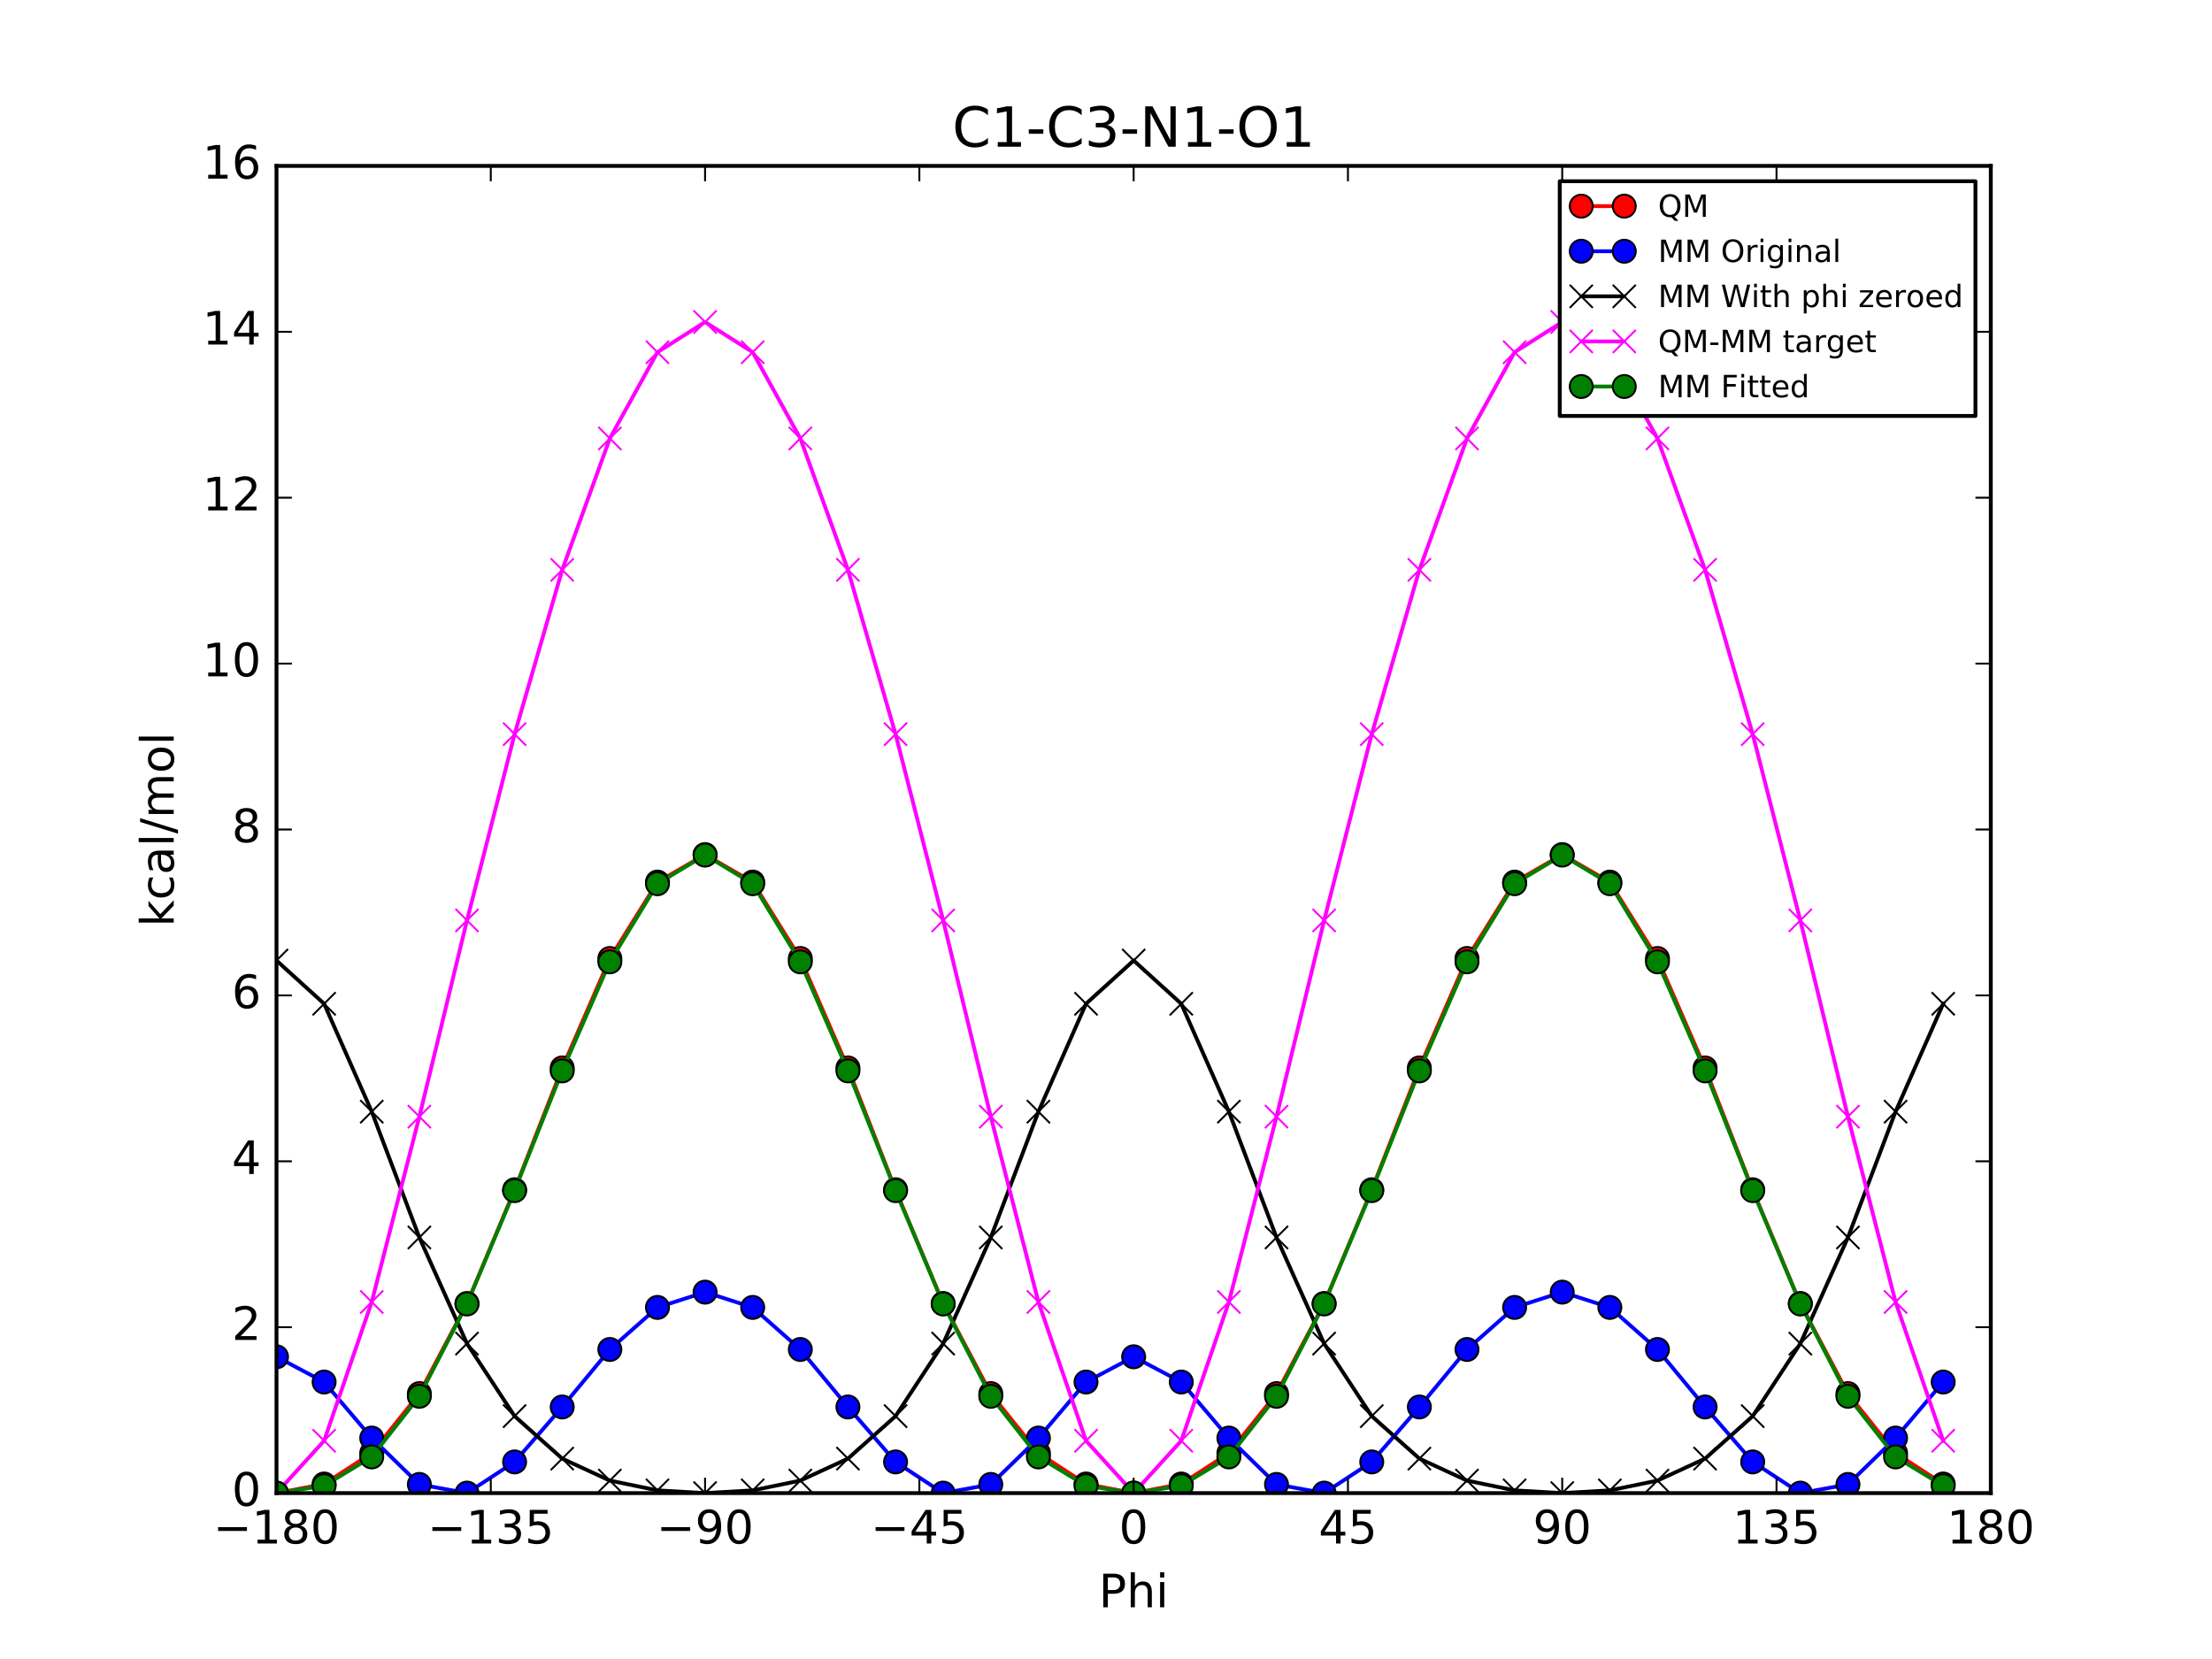 <?xml version="1.0" encoding="utf-8" standalone="no"?>
<!DOCTYPE svg PUBLIC "-//W3C//DTD SVG 1.1//EN"
  "http://www.w3.org/Graphics/SVG/1.1/DTD/svg11.dtd">
<!-- Created with matplotlib (http://matplotlib.org/) -->
<svg height="432pt" version="1.1" viewBox="0 0 576 432" width="576pt" xmlns="http://www.w3.org/2000/svg" xmlns:xlink="http://www.w3.org/1999/xlink">
 <defs>
  <style type="text/css">
*{stroke-linecap:butt;stroke-linejoin:round;stroke-miterlimit:100000;}
  </style>
 </defs>
 <g id="figure_1">
  <g id="patch_1">
   <path d="M 0 432 
L 576 432 
L 576 0 
L 0 0 
z
" style="fill:#ffffff;"/>
  </g>
  <g id="axes_1">
   <g id="patch_2">
    <path d="M 72 388.8 
L 518.4 388.8 
L 518.4 43.2 
L 72 43.2 
z
" style="fill:#ffffff;"/>
   </g>
   <g id="line2d_1">
    <path clip-path="url(#pbf9285f64c)" d="M 72 388.8 
L 84.4 386.431 
L 96.8 378.38 
L 109.2 362.892 
L 121.6 339.422 
L 134 309.809 
L 146.4 278.091 
L 158.8 249.588 
L 171.2 229.691 
L 183.6 222.532 
L 196 229.691 
L 208.4 249.588 
L 220.8 278.091 
L 233.2 309.809 
L 245.6 339.422 
L 258 362.892 
L 270.4 378.38 
L 282.8 386.431 
L 295.2 388.8 
L 307.6 386.431 
L 320 378.38 
L 332.4 362.892 
L 344.8 339.422 
L 357.2 309.809 
L 369.6 278.091 
L 382 249.588 
L 394.4 229.691 
L 406.8 222.532 
L 419.2 229.691 
L 431.6 249.588 
L 444 278.091 
L 456.4 309.809 
L 468.8 339.422 
L 481.2 362.892 
L 493.6 378.38 
L 506 386.431 
" style="fill:none;stroke:#ff0000;stroke-linecap:square;"/>
    <defs>
     <path d="M 0 3 
C 0.796 3 1.559 2.684 2.121 2.121 
C 2.684 1.559 3 0.796 3 0 
C 3 -0.796 2.684 -1.559 2.121 -2.121 
C 1.559 -2.684 0.796 -3 0 -3 
C -0.796 -3 -1.559 -2.684 -2.121 -2.121 
C -2.684 -1.559 -3 -0.796 -3 0 
C -3 0.796 -2.684 1.559 -2.121 2.121 
C -1.559 2.684 -0.796 3 0 3 
z
" id="m8fad099477" style="stroke:#000000;stroke-width:0.5;"/>
    </defs>
    <g clip-path="url(#pbf9285f64c)">
     <use style="fill:#ff0000;stroke:#000000;stroke-width:0.5;" x="72.0" xlink:href="#m8fad099477" y="388.8"/>
     <use style="fill:#ff0000;stroke:#000000;stroke-width:0.5;" x="84.4" xlink:href="#m8fad099477" y="386.431"/>
     <use style="fill:#ff0000;stroke:#000000;stroke-width:0.5;" x="96.8" xlink:href="#m8fad099477" y="378.38"/>
     <use style="fill:#ff0000;stroke:#000000;stroke-width:0.5;" x="109.2" xlink:href="#m8fad099477" y="362.892"/>
     <use style="fill:#ff0000;stroke:#000000;stroke-width:0.5;" x="121.6" xlink:href="#m8fad099477" y="339.422"/>
     <use style="fill:#ff0000;stroke:#000000;stroke-width:0.5;" x="134" xlink:href="#m8fad099477" y="309.809"/>
     <use style="fill:#ff0000;stroke:#000000;stroke-width:0.5;" x="146.4" xlink:href="#m8fad099477" y="278.091"/>
     <use style="fill:#ff0000;stroke:#000000;stroke-width:0.5;" x="158.8" xlink:href="#m8fad099477" y="249.588"/>
     <use style="fill:#ff0000;stroke:#000000;stroke-width:0.5;" x="171.2" xlink:href="#m8fad099477" y="229.691"/>
     <use style="fill:#ff0000;stroke:#000000;stroke-width:0.5;" x="183.6" xlink:href="#m8fad099477" y="222.532"/>
     <use style="fill:#ff0000;stroke:#000000;stroke-width:0.5;" x="196" xlink:href="#m8fad099477" y="229.691"/>
     <use style="fill:#ff0000;stroke:#000000;stroke-width:0.5;" x="208.4" xlink:href="#m8fad099477" y="249.588"/>
     <use style="fill:#ff0000;stroke:#000000;stroke-width:0.5;" x="220.8" xlink:href="#m8fad099477" y="278.091"/>
     <use style="fill:#ff0000;stroke:#000000;stroke-width:0.5;" x="233.2" xlink:href="#m8fad099477" y="309.809"/>
     <use style="fill:#ff0000;stroke:#000000;stroke-width:0.5;" x="245.6" xlink:href="#m8fad099477" y="339.422"/>
     <use style="fill:#ff0000;stroke:#000000;stroke-width:0.5;" x="258" xlink:href="#m8fad099477" y="362.892"/>
     <use style="fill:#ff0000;stroke:#000000;stroke-width:0.5;" x="270.4" xlink:href="#m8fad099477" y="378.38"/>
     <use style="fill:#ff0000;stroke:#000000;stroke-width:0.5;" x="282.8" xlink:href="#m8fad099477" y="386.431"/>
     <use style="fill:#ff0000;stroke:#000000;stroke-width:0.5;" x="295.2" xlink:href="#m8fad099477" y="388.8"/>
     <use style="fill:#ff0000;stroke:#000000;stroke-width:0.5;" x="307.6" xlink:href="#m8fad099477" y="386.431"/>
     <use style="fill:#ff0000;stroke:#000000;stroke-width:0.5;" x="320" xlink:href="#m8fad099477" y="378.38"/>
     <use style="fill:#ff0000;stroke:#000000;stroke-width:0.5;" x="332.4" xlink:href="#m8fad099477" y="362.892"/>
     <use style="fill:#ff0000;stroke:#000000;stroke-width:0.5;" x="344.8" xlink:href="#m8fad099477" y="339.422"/>
     <use style="fill:#ff0000;stroke:#000000;stroke-width:0.5;" x="357.2" xlink:href="#m8fad099477" y="309.809"/>
     <use style="fill:#ff0000;stroke:#000000;stroke-width:0.5;" x="369.6" xlink:href="#m8fad099477" y="278.091"/>
     <use style="fill:#ff0000;stroke:#000000;stroke-width:0.5;" x="382" xlink:href="#m8fad099477" y="249.588"/>
     <use style="fill:#ff0000;stroke:#000000;stroke-width:0.5;" x="394.4" xlink:href="#m8fad099477" y="229.691"/>
     <use style="fill:#ff0000;stroke:#000000;stroke-width:0.5;" x="406.8" xlink:href="#m8fad099477" y="222.532"/>
     <use style="fill:#ff0000;stroke:#000000;stroke-width:0.5;" x="419.2" xlink:href="#m8fad099477" y="229.691"/>
     <use style="fill:#ff0000;stroke:#000000;stroke-width:0.5;" x="431.6" xlink:href="#m8fad099477" y="249.588"/>
     <use style="fill:#ff0000;stroke:#000000;stroke-width:0.5;" x="444" xlink:href="#m8fad099477" y="278.091"/>
     <use style="fill:#ff0000;stroke:#000000;stroke-width:0.5;" x="456.4" xlink:href="#m8fad099477" y="309.809"/>
     <use style="fill:#ff0000;stroke:#000000;stroke-width:0.5;" x="468.8" xlink:href="#m8fad099477" y="339.422"/>
     <use style="fill:#ff0000;stroke:#000000;stroke-width:0.5;" x="481.2" xlink:href="#m8fad099477" y="362.892"/>
     <use style="fill:#ff0000;stroke:#000000;stroke-width:0.5;" x="493.6" xlink:href="#m8fad099477" y="378.38"/>
     <use style="fill:#ff0000;stroke:#000000;stroke-width:0.5;" x="506" xlink:href="#m8fad099477" y="386.431"/>
    </g>
   </g>
   <g id="line2d_2">
    <path clip-path="url(#pbf9285f64c)" d="M 72 353.305 
L 84.4 359.878 
L 96.8 374.464 
L 109.2 386.543 
L 121.6 388.8 
L 134 380.68 
L 146.4 366.37 
L 158.8 351.4 
L 171.2 340.449 
L 183.6 336.468 
L 196 340.449 
L 208.4 351.4 
L 220.8 366.37 
L 233.2 380.68 
L 245.6 388.8 
L 258 386.543 
L 270.4 374.464 
L 282.8 359.878 
L 295.2 353.305 
L 307.6 359.878 
L 320 374.464 
L 332.4 386.543 
L 344.8 388.8 
L 357.2 380.68 
L 369.6 366.37 
L 382 351.4 
L 394.4 340.449 
L 406.8 336.468 
L 419.2 340.449 
L 431.6 351.4 
L 444 366.37 
L 456.4 380.68 
L 468.8 388.8 
L 481.2 386.543 
L 493.6 374.464 
L 506 359.878 
" style="fill:none;stroke:#0000ff;stroke-linecap:square;"/>
    <defs>
     <path d="M 0 3 
C 0.796 3 1.559 2.684 2.121 2.121 
C 2.684 1.559 3 0.796 3 0 
C 3 -0.796 2.684 -1.559 2.121 -2.121 
C 1.559 -2.684 0.796 -3 0 -3 
C -0.796 -3 -1.559 -2.684 -2.121 -2.121 
C -2.684 -1.559 -3 -0.796 -3 0 
C -3 0.796 -2.684 1.559 -2.121 2.121 
C -1.559 2.684 -0.796 3 0 3 
z
" id="m6777fdcd0a" style="stroke:#000000;stroke-width:0.5;"/>
    </defs>
    <g clip-path="url(#pbf9285f64c)">
     <use style="fill:#0000ff;stroke:#000000;stroke-width:0.5;" x="72.0" xlink:href="#m6777fdcd0a" y="353.305"/>
     <use style="fill:#0000ff;stroke:#000000;stroke-width:0.5;" x="84.4" xlink:href="#m6777fdcd0a" y="359.878"/>
     <use style="fill:#0000ff;stroke:#000000;stroke-width:0.5;" x="96.8" xlink:href="#m6777fdcd0a" y="374.464"/>
     <use style="fill:#0000ff;stroke:#000000;stroke-width:0.5;" x="109.2" xlink:href="#m6777fdcd0a" y="386.543"/>
     <use style="fill:#0000ff;stroke:#000000;stroke-width:0.5;" x="121.6" xlink:href="#m6777fdcd0a" y="388.8"/>
     <use style="fill:#0000ff;stroke:#000000;stroke-width:0.5;" x="134" xlink:href="#m6777fdcd0a" y="380.68"/>
     <use style="fill:#0000ff;stroke:#000000;stroke-width:0.5;" x="146.4" xlink:href="#m6777fdcd0a" y="366.37"/>
     <use style="fill:#0000ff;stroke:#000000;stroke-width:0.5;" x="158.8" xlink:href="#m6777fdcd0a" y="351.4"/>
     <use style="fill:#0000ff;stroke:#000000;stroke-width:0.5;" x="171.2" xlink:href="#m6777fdcd0a" y="340.449"/>
     <use style="fill:#0000ff;stroke:#000000;stroke-width:0.5;" x="183.6" xlink:href="#m6777fdcd0a" y="336.468"/>
     <use style="fill:#0000ff;stroke:#000000;stroke-width:0.5;" x="196" xlink:href="#m6777fdcd0a" y="340.449"/>
     <use style="fill:#0000ff;stroke:#000000;stroke-width:0.5;" x="208.4" xlink:href="#m6777fdcd0a" y="351.4"/>
     <use style="fill:#0000ff;stroke:#000000;stroke-width:0.5;" x="220.8" xlink:href="#m6777fdcd0a" y="366.37"/>
     <use style="fill:#0000ff;stroke:#000000;stroke-width:0.5;" x="233.2" xlink:href="#m6777fdcd0a" y="380.68"/>
     <use style="fill:#0000ff;stroke:#000000;stroke-width:0.5;" x="245.6" xlink:href="#m6777fdcd0a" y="388.8"/>
     <use style="fill:#0000ff;stroke:#000000;stroke-width:0.5;" x="258" xlink:href="#m6777fdcd0a" y="386.543"/>
     <use style="fill:#0000ff;stroke:#000000;stroke-width:0.5;" x="270.4" xlink:href="#m6777fdcd0a" y="374.464"/>
     <use style="fill:#0000ff;stroke:#000000;stroke-width:0.5;" x="282.8" xlink:href="#m6777fdcd0a" y="359.878"/>
     <use style="fill:#0000ff;stroke:#000000;stroke-width:0.5;" x="295.2" xlink:href="#m6777fdcd0a" y="353.305"/>
     <use style="fill:#0000ff;stroke:#000000;stroke-width:0.5;" x="307.6" xlink:href="#m6777fdcd0a" y="359.878"/>
     <use style="fill:#0000ff;stroke:#000000;stroke-width:0.5;" x="320" xlink:href="#m6777fdcd0a" y="374.464"/>
     <use style="fill:#0000ff;stroke:#000000;stroke-width:0.5;" x="332.4" xlink:href="#m6777fdcd0a" y="386.543"/>
     <use style="fill:#0000ff;stroke:#000000;stroke-width:0.5;" x="344.8" xlink:href="#m6777fdcd0a" y="388.8"/>
     <use style="fill:#0000ff;stroke:#000000;stroke-width:0.5;" x="357.2" xlink:href="#m6777fdcd0a" y="380.68"/>
     <use style="fill:#0000ff;stroke:#000000;stroke-width:0.5;" x="369.6" xlink:href="#m6777fdcd0a" y="366.37"/>
     <use style="fill:#0000ff;stroke:#000000;stroke-width:0.5;" x="382" xlink:href="#m6777fdcd0a" y="351.4"/>
     <use style="fill:#0000ff;stroke:#000000;stroke-width:0.5;" x="394.4" xlink:href="#m6777fdcd0a" y="340.449"/>
     <use style="fill:#0000ff;stroke:#000000;stroke-width:0.5;" x="406.8" xlink:href="#m6777fdcd0a" y="336.468"/>
     <use style="fill:#0000ff;stroke:#000000;stroke-width:0.5;" x="419.2" xlink:href="#m6777fdcd0a" y="340.449"/>
     <use style="fill:#0000ff;stroke:#000000;stroke-width:0.5;" x="431.6" xlink:href="#m6777fdcd0a" y="351.4"/>
     <use style="fill:#0000ff;stroke:#000000;stroke-width:0.5;" x="444" xlink:href="#m6777fdcd0a" y="366.37"/>
     <use style="fill:#0000ff;stroke:#000000;stroke-width:0.5;" x="456.4" xlink:href="#m6777fdcd0a" y="380.68"/>
     <use style="fill:#0000ff;stroke:#000000;stroke-width:0.5;" x="468.8" xlink:href="#m6777fdcd0a" y="388.8"/>
     <use style="fill:#0000ff;stroke:#000000;stroke-width:0.5;" x="481.2" xlink:href="#m6777fdcd0a" y="386.543"/>
     <use style="fill:#0000ff;stroke:#000000;stroke-width:0.5;" x="493.6" xlink:href="#m6777fdcd0a" y="374.464"/>
     <use style="fill:#0000ff;stroke:#000000;stroke-width:0.5;" x="506" xlink:href="#m6777fdcd0a" y="359.878"/>
    </g>
   </g>
   <g id="line2d_3">
    <path clip-path="url(#pbf9285f64c)" d="M 72 250.117 
L 84.4 261.38 
L 96.8 289.468 
L 109.2 322.235 
L 121.6 349.869 
L 134 368.755 
L 146.4 379.822 
L 158.8 385.54 
L 171.2 388.092 
L 183.6 388.8 
L 196 388.092 
L 208.4 385.54 
L 220.8 379.822 
L 233.2 368.755 
L 245.6 349.869 
L 258 322.235 
L 270.4 289.468 
L 282.8 261.38 
L 295.2 250.117 
L 307.6 261.38 
L 320 289.468 
L 332.4 322.235 
L 344.8 349.869 
L 357.2 368.755 
L 369.6 379.822 
L 382 385.54 
L 394.4 388.092 
L 406.8 388.8 
L 419.2 388.092 
L 431.6 385.54 
L 444 379.822 
L 456.4 368.755 
L 468.8 349.869 
L 481.2 322.235 
L 493.6 289.468 
L 506 261.38 
" style="fill:none;stroke:#000000;stroke-linecap:square;"/>
    <defs>
     <path d="M -3 3 
L 3 -3 
M -3 -3 
L 3 3 
" id="m6aadf97e9e" style="stroke:#000000;stroke-width:0.5;"/>
    </defs>
    <g clip-path="url(#pbf9285f64c)">
     <use style="stroke:#000000;stroke-width:0.5;" x="72.0" xlink:href="#m6aadf97e9e" y="250.117"/>
     <use style="stroke:#000000;stroke-width:0.5;" x="84.4" xlink:href="#m6aadf97e9e" y="261.38"/>
     <use style="stroke:#000000;stroke-width:0.5;" x="96.8" xlink:href="#m6aadf97e9e" y="289.468"/>
     <use style="stroke:#000000;stroke-width:0.5;" x="109.2" xlink:href="#m6aadf97e9e" y="322.235"/>
     <use style="stroke:#000000;stroke-width:0.5;" x="121.6" xlink:href="#m6aadf97e9e" y="349.869"/>
     <use style="stroke:#000000;stroke-width:0.5;" x="134" xlink:href="#m6aadf97e9e" y="368.755"/>
     <use style="stroke:#000000;stroke-width:0.5;" x="146.4" xlink:href="#m6aadf97e9e" y="379.822"/>
     <use style="stroke:#000000;stroke-width:0.5;" x="158.8" xlink:href="#m6aadf97e9e" y="385.54"/>
     <use style="stroke:#000000;stroke-width:0.5;" x="171.2" xlink:href="#m6aadf97e9e" y="388.092"/>
     <use style="stroke:#000000;stroke-width:0.5;" x="183.6" xlink:href="#m6aadf97e9e" y="388.8"/>
     <use style="stroke:#000000;stroke-width:0.5;" x="196" xlink:href="#m6aadf97e9e" y="388.092"/>
     <use style="stroke:#000000;stroke-width:0.5;" x="208.4" xlink:href="#m6aadf97e9e" y="385.54"/>
     <use style="stroke:#000000;stroke-width:0.5;" x="220.8" xlink:href="#m6aadf97e9e" y="379.822"/>
     <use style="stroke:#000000;stroke-width:0.5;" x="233.2" xlink:href="#m6aadf97e9e" y="368.755"/>
     <use style="stroke:#000000;stroke-width:0.5;" x="245.6" xlink:href="#m6aadf97e9e" y="349.869"/>
     <use style="stroke:#000000;stroke-width:0.5;" x="258" xlink:href="#m6aadf97e9e" y="322.235"/>
     <use style="stroke:#000000;stroke-width:0.5;" x="270.4" xlink:href="#m6aadf97e9e" y="289.468"/>
     <use style="stroke:#000000;stroke-width:0.5;" x="282.8" xlink:href="#m6aadf97e9e" y="261.38"/>
     <use style="stroke:#000000;stroke-width:0.5;" x="295.2" xlink:href="#m6aadf97e9e" y="250.117"/>
     <use style="stroke:#000000;stroke-width:0.5;" x="307.6" xlink:href="#m6aadf97e9e" y="261.38"/>
     <use style="stroke:#000000;stroke-width:0.5;" x="320" xlink:href="#m6aadf97e9e" y="289.468"/>
     <use style="stroke:#000000;stroke-width:0.5;" x="332.4" xlink:href="#m6aadf97e9e" y="322.235"/>
     <use style="stroke:#000000;stroke-width:0.5;" x="344.8" xlink:href="#m6aadf97e9e" y="349.869"/>
     <use style="stroke:#000000;stroke-width:0.5;" x="357.2" xlink:href="#m6aadf97e9e" y="368.755"/>
     <use style="stroke:#000000;stroke-width:0.5;" x="369.6" xlink:href="#m6aadf97e9e" y="379.822"/>
     <use style="stroke:#000000;stroke-width:0.5;" x="382" xlink:href="#m6aadf97e9e" y="385.54"/>
     <use style="stroke:#000000;stroke-width:0.5;" x="394.4" xlink:href="#m6aadf97e9e" y="388.092"/>
     <use style="stroke:#000000;stroke-width:0.5;" x="406.8" xlink:href="#m6aadf97e9e" y="388.8"/>
     <use style="stroke:#000000;stroke-width:0.5;" x="419.2" xlink:href="#m6aadf97e9e" y="388.092"/>
     <use style="stroke:#000000;stroke-width:0.5;" x="431.6" xlink:href="#m6aadf97e9e" y="385.54"/>
     <use style="stroke:#000000;stroke-width:0.5;" x="444" xlink:href="#m6aadf97e9e" y="379.822"/>
     <use style="stroke:#000000;stroke-width:0.5;" x="456.4" xlink:href="#m6aadf97e9e" y="368.755"/>
     <use style="stroke:#000000;stroke-width:0.5;" x="468.8" xlink:href="#m6aadf97e9e" y="349.869"/>
     <use style="stroke:#000000;stroke-width:0.5;" x="481.2" xlink:href="#m6aadf97e9e" y="322.235"/>
     <use style="stroke:#000000;stroke-width:0.5;" x="493.6" xlink:href="#m6aadf97e9e" y="289.468"/>
     <use style="stroke:#000000;stroke-width:0.5;" x="506" xlink:href="#m6aadf97e9e" y="261.38"/>
    </g>
   </g>
   <g id="line2d_4">
    <path clip-path="url(#pbf9285f64c)" d="M 72 388.8 
L 84.4 375.168 
L 96.8 339.029 
L 109.2 290.774 
L 121.6 239.67 
L 134 191.17 
L 146.4 148.386 
L 158.8 114.165 
L 171.2 91.717 
L 183.6 83.849 
L 196 91.717 
L 208.4 114.165 
L 220.8 148.386 
L 233.2 191.17 
L 245.6 239.67 
L 258 290.774 
L 270.4 339.029 
L 282.8 375.168 
L 295.2 388.8 
L 307.6 375.168 
L 320 339.029 
L 332.4 290.774 
L 344.8 239.67 
L 357.2 191.17 
L 369.6 148.386 
L 382 114.165 
L 394.4 91.717 
L 406.8 83.849 
L 419.2 91.717 
L 431.6 114.165 
L 444 148.386 
L 456.4 191.17 
L 468.8 239.67 
L 481.2 290.774 
L 493.6 339.029 
L 506 375.168 
" style="fill:none;stroke:#ff00ff;stroke-linecap:square;"/>
    <defs>
     <path d="M -3 3 
L 3 -3 
M -3 -3 
L 3 3 
" id="ma454707375" style="stroke:#ff00ff;stroke-width:0.5;"/>
    </defs>
    <g clip-path="url(#pbf9285f64c)">
     <use style="fill:#ff00ff;stroke:#ff00ff;stroke-width:0.5;" x="72.0" xlink:href="#ma454707375" y="388.8"/>
     <use style="fill:#ff00ff;stroke:#ff00ff;stroke-width:0.5;" x="84.4" xlink:href="#ma454707375" y="375.168"/>
     <use style="fill:#ff00ff;stroke:#ff00ff;stroke-width:0.5;" x="96.8" xlink:href="#ma454707375" y="339.029"/>
     <use style="fill:#ff00ff;stroke:#ff00ff;stroke-width:0.5;" x="109.2" xlink:href="#ma454707375" y="290.774"/>
     <use style="fill:#ff00ff;stroke:#ff00ff;stroke-width:0.5;" x="121.6" xlink:href="#ma454707375" y="239.67"/>
     <use style="fill:#ff00ff;stroke:#ff00ff;stroke-width:0.5;" x="134" xlink:href="#ma454707375" y="191.17"/>
     <use style="fill:#ff00ff;stroke:#ff00ff;stroke-width:0.5;" x="146.4" xlink:href="#ma454707375" y="148.386"/>
     <use style="fill:#ff00ff;stroke:#ff00ff;stroke-width:0.5;" x="158.8" xlink:href="#ma454707375" y="114.165"/>
     <use style="fill:#ff00ff;stroke:#ff00ff;stroke-width:0.5;" x="171.2" xlink:href="#ma454707375" y="91.717"/>
     <use style="fill:#ff00ff;stroke:#ff00ff;stroke-width:0.5;" x="183.6" xlink:href="#ma454707375" y="83.849"/>
     <use style="fill:#ff00ff;stroke:#ff00ff;stroke-width:0.5;" x="196" xlink:href="#ma454707375" y="91.717"/>
     <use style="fill:#ff00ff;stroke:#ff00ff;stroke-width:0.5;" x="208.4" xlink:href="#ma454707375" y="114.165"/>
     <use style="fill:#ff00ff;stroke:#ff00ff;stroke-width:0.5;" x="220.8" xlink:href="#ma454707375" y="148.386"/>
     <use style="fill:#ff00ff;stroke:#ff00ff;stroke-width:0.5;" x="233.2" xlink:href="#ma454707375" y="191.17"/>
     <use style="fill:#ff00ff;stroke:#ff00ff;stroke-width:0.5;" x="245.6" xlink:href="#ma454707375" y="239.67"/>
     <use style="fill:#ff00ff;stroke:#ff00ff;stroke-width:0.5;" x="258" xlink:href="#ma454707375" y="290.774"/>
     <use style="fill:#ff00ff;stroke:#ff00ff;stroke-width:0.5;" x="270.4" xlink:href="#ma454707375" y="339.029"/>
     <use style="fill:#ff00ff;stroke:#ff00ff;stroke-width:0.5;" x="282.8" xlink:href="#ma454707375" y="375.168"/>
     <use style="fill:#ff00ff;stroke:#ff00ff;stroke-width:0.5;" x="295.2" xlink:href="#ma454707375" y="388.8"/>
     <use style="fill:#ff00ff;stroke:#ff00ff;stroke-width:0.5;" x="307.6" xlink:href="#ma454707375" y="375.168"/>
     <use style="fill:#ff00ff;stroke:#ff00ff;stroke-width:0.5;" x="320" xlink:href="#ma454707375" y="339.029"/>
     <use style="fill:#ff00ff;stroke:#ff00ff;stroke-width:0.5;" x="332.4" xlink:href="#ma454707375" y="290.774"/>
     <use style="fill:#ff00ff;stroke:#ff00ff;stroke-width:0.5;" x="344.8" xlink:href="#ma454707375" y="239.67"/>
     <use style="fill:#ff00ff;stroke:#ff00ff;stroke-width:0.5;" x="357.2" xlink:href="#ma454707375" y="191.17"/>
     <use style="fill:#ff00ff;stroke:#ff00ff;stroke-width:0.5;" x="369.6" xlink:href="#ma454707375" y="148.386"/>
     <use style="fill:#ff00ff;stroke:#ff00ff;stroke-width:0.5;" x="382" xlink:href="#ma454707375" y="114.165"/>
     <use style="fill:#ff00ff;stroke:#ff00ff;stroke-width:0.5;" x="394.4" xlink:href="#ma454707375" y="91.717"/>
     <use style="fill:#ff00ff;stroke:#ff00ff;stroke-width:0.5;" x="406.8" xlink:href="#ma454707375" y="83.849"/>
     <use style="fill:#ff00ff;stroke:#ff00ff;stroke-width:0.5;" x="419.2" xlink:href="#ma454707375" y="91.717"/>
     <use style="fill:#ff00ff;stroke:#ff00ff;stroke-width:0.5;" x="431.6" xlink:href="#ma454707375" y="114.165"/>
     <use style="fill:#ff00ff;stroke:#ff00ff;stroke-width:0.5;" x="444" xlink:href="#ma454707375" y="148.386"/>
     <use style="fill:#ff00ff;stroke:#ff00ff;stroke-width:0.5;" x="456.4" xlink:href="#ma454707375" y="191.17"/>
     <use style="fill:#ff00ff;stroke:#ff00ff;stroke-width:0.5;" x="468.8" xlink:href="#ma454707375" y="239.67"/>
     <use style="fill:#ff00ff;stroke:#ff00ff;stroke-width:0.5;" x="481.2" xlink:href="#ma454707375" y="290.774"/>
     <use style="fill:#ff00ff;stroke:#ff00ff;stroke-width:0.5;" x="493.6" xlink:href="#ma454707375" y="339.029"/>
     <use style="fill:#ff00ff;stroke:#ff00ff;stroke-width:0.5;" x="506" xlink:href="#ma454707375" y="375.168"/>
    </g>
   </g>
   <g id="line2d_5">
    <path clip-path="url(#pbf9285f64c)" d="M 72 388.8 
L 84.4 386.885 
L 96.8 379.38 
L 109.2 363.591 
L 121.6 339.552 
L 134 310.038 
L 146.4 278.858 
L 158.8 250.463 
L 171.2 230.121 
L 183.6 222.667 
L 196 230.121 
L 208.4 250.463 
L 220.8 278.858 
L 233.2 310.038 
L 245.6 339.552 
L 258 363.592 
L 270.4 379.38 
L 282.8 386.885 
L 295.2 388.8 
L 307.6 386.885 
L 320 379.38 
L 332.4 363.591 
L 344.8 339.552 
L 357.2 310.038 
L 369.6 278.858 
L 382 250.463 
L 394.4 230.121 
L 406.8 222.667 
L 419.2 230.121 
L 431.6 250.463 
L 444 278.858 
L 456.4 310.038 
L 468.8 339.552 
L 481.2 363.592 
L 493.6 379.38 
L 506 386.885 
" style="fill:none;stroke:#008000;stroke-linecap:square;"/>
    <defs>
     <path d="M 0 3 
C 0.796 3 1.559 2.684 2.121 2.121 
C 2.684 1.559 3 0.796 3 0 
C 3 -0.796 2.684 -1.559 2.121 -2.121 
C 1.559 -2.684 0.796 -3 0 -3 
C -0.796 -3 -1.559 -2.684 -2.121 -2.121 
C -2.684 -1.559 -3 -0.796 -3 0 
C -3 0.796 -2.684 1.559 -2.121 2.121 
C -1.559 2.684 -0.796 3 0 3 
z
" id="mcf64cbee64" style="stroke:#000000;stroke-width:0.5;"/>
    </defs>
    <g clip-path="url(#pbf9285f64c)">
     <use style="fill:#008000;stroke:#000000;stroke-width:0.5;" x="72.0" xlink:href="#mcf64cbee64" y="388.8"/>
     <use style="fill:#008000;stroke:#000000;stroke-width:0.5;" x="84.4" xlink:href="#mcf64cbee64" y="386.885"/>
     <use style="fill:#008000;stroke:#000000;stroke-width:0.5;" x="96.8" xlink:href="#mcf64cbee64" y="379.38"/>
     <use style="fill:#008000;stroke:#000000;stroke-width:0.5;" x="109.2" xlink:href="#mcf64cbee64" y="363.591"/>
     <use style="fill:#008000;stroke:#000000;stroke-width:0.5;" x="121.6" xlink:href="#mcf64cbee64" y="339.552"/>
     <use style="fill:#008000;stroke:#000000;stroke-width:0.5;" x="134" xlink:href="#mcf64cbee64" y="310.038"/>
     <use style="fill:#008000;stroke:#000000;stroke-width:0.5;" x="146.4" xlink:href="#mcf64cbee64" y="278.858"/>
     <use style="fill:#008000;stroke:#000000;stroke-width:0.5;" x="158.8" xlink:href="#mcf64cbee64" y="250.463"/>
     <use style="fill:#008000;stroke:#000000;stroke-width:0.5;" x="171.2" xlink:href="#mcf64cbee64" y="230.121"/>
     <use style="fill:#008000;stroke:#000000;stroke-width:0.5;" x="183.6" xlink:href="#mcf64cbee64" y="222.667"/>
     <use style="fill:#008000;stroke:#000000;stroke-width:0.5;" x="196" xlink:href="#mcf64cbee64" y="230.121"/>
     <use style="fill:#008000;stroke:#000000;stroke-width:0.5;" x="208.4" xlink:href="#mcf64cbee64" y="250.463"/>
     <use style="fill:#008000;stroke:#000000;stroke-width:0.5;" x="220.8" xlink:href="#mcf64cbee64" y="278.858"/>
     <use style="fill:#008000;stroke:#000000;stroke-width:0.5;" x="233.2" xlink:href="#mcf64cbee64" y="310.038"/>
     <use style="fill:#008000;stroke:#000000;stroke-width:0.5;" x="245.6" xlink:href="#mcf64cbee64" y="339.552"/>
     <use style="fill:#008000;stroke:#000000;stroke-width:0.5;" x="258" xlink:href="#mcf64cbee64" y="363.592"/>
     <use style="fill:#008000;stroke:#000000;stroke-width:0.5;" x="270.4" xlink:href="#mcf64cbee64" y="379.38"/>
     <use style="fill:#008000;stroke:#000000;stroke-width:0.5;" x="282.8" xlink:href="#mcf64cbee64" y="386.885"/>
     <use style="fill:#008000;stroke:#000000;stroke-width:0.5;" x="295.2" xlink:href="#mcf64cbee64" y="388.8"/>
     <use style="fill:#008000;stroke:#000000;stroke-width:0.5;" x="307.6" xlink:href="#mcf64cbee64" y="386.885"/>
     <use style="fill:#008000;stroke:#000000;stroke-width:0.5;" x="320" xlink:href="#mcf64cbee64" y="379.38"/>
     <use style="fill:#008000;stroke:#000000;stroke-width:0.5;" x="332.4" xlink:href="#mcf64cbee64" y="363.591"/>
     <use style="fill:#008000;stroke:#000000;stroke-width:0.5;" x="344.8" xlink:href="#mcf64cbee64" y="339.552"/>
     <use style="fill:#008000;stroke:#000000;stroke-width:0.5;" x="357.2" xlink:href="#mcf64cbee64" y="310.038"/>
     <use style="fill:#008000;stroke:#000000;stroke-width:0.5;" x="369.6" xlink:href="#mcf64cbee64" y="278.858"/>
     <use style="fill:#008000;stroke:#000000;stroke-width:0.5;" x="382" xlink:href="#mcf64cbee64" y="250.463"/>
     <use style="fill:#008000;stroke:#000000;stroke-width:0.5;" x="394.4" xlink:href="#mcf64cbee64" y="230.121"/>
     <use style="fill:#008000;stroke:#000000;stroke-width:0.5;" x="406.8" xlink:href="#mcf64cbee64" y="222.667"/>
     <use style="fill:#008000;stroke:#000000;stroke-width:0.5;" x="419.2" xlink:href="#mcf64cbee64" y="230.121"/>
     <use style="fill:#008000;stroke:#000000;stroke-width:0.5;" x="431.6" xlink:href="#mcf64cbee64" y="250.463"/>
     <use style="fill:#008000;stroke:#000000;stroke-width:0.5;" x="444" xlink:href="#mcf64cbee64" y="278.858"/>
     <use style="fill:#008000;stroke:#000000;stroke-width:0.5;" x="456.4" xlink:href="#mcf64cbee64" y="310.038"/>
     <use style="fill:#008000;stroke:#000000;stroke-width:0.5;" x="468.8" xlink:href="#mcf64cbee64" y="339.552"/>
     <use style="fill:#008000;stroke:#000000;stroke-width:0.5;" x="481.2" xlink:href="#mcf64cbee64" y="363.592"/>
     <use style="fill:#008000;stroke:#000000;stroke-width:0.5;" x="493.6" xlink:href="#mcf64cbee64" y="379.38"/>
     <use style="fill:#008000;stroke:#000000;stroke-width:0.5;" x="506" xlink:href="#mcf64cbee64" y="386.885"/>
    </g>
   </g>
   <g id="patch_3">
    <path d="M 72 43.2 
L 518.4 43.2 
" style="fill:none;stroke:#000000;stroke-linecap:square;stroke-linejoin:miter;"/>
   </g>
   <g id="patch_4">
    <path d="M 72 388.8 
L 72 43.2 
" style="fill:none;stroke:#000000;stroke-linecap:square;stroke-linejoin:miter;"/>
   </g>
   <g id="patch_5">
    <path d="M 518.4 388.8 
L 518.4 43.2 
" style="fill:none;stroke:#000000;stroke-linecap:square;stroke-linejoin:miter;"/>
   </g>
   <g id="patch_6">
    <path d="M 72 388.8 
L 518.4 388.8 
" style="fill:none;stroke:#000000;stroke-linecap:square;stroke-linejoin:miter;"/>
   </g>
   <g id="matplotlib.axis_1">
    <g id="xtick_1">
     <g id="line2d_6">
      <defs>
       <path d="M 0 0 
L 0 -4 
" id="m7160c3e902" style="stroke:#000000;stroke-width:0.5;"/>
      </defs>
      <g>
       <use style="stroke:#000000;stroke-width:0.5;" x="72.0" xlink:href="#m7160c3e902" y="388.8"/>
      </g>
     </g>
     <g id="line2d_7">
      <defs>
       <path d="M 0 0 
L 0 4 
" id="md648ed5ec3" style="stroke:#000000;stroke-width:0.5;"/>
      </defs>
      <g>
       <use style="stroke:#000000;stroke-width:0.5;" x="72.0" xlink:href="#md648ed5ec3" y="43.2"/>
      </g>
     </g>
     <g id="text_1">
      <!-- −180 -->
      <defs>
       <path d="M 10.594 35.5 
L 73.188 35.5 
L 73.188 27.203 
L 10.594 27.203 
z
" id="BitstreamVeraSans-Roman-2212"/>
       <path d="M 31.781 66.406 
Q 24.172 66.406 20.328 58.906 
Q 16.5 51.422 16.5 36.375 
Q 16.5 21.391 20.328 13.891 
Q 24.172 6.391 31.781 6.391 
Q 39.453 6.391 43.281 13.891 
Q 47.125 21.391 47.125 36.375 
Q 47.125 51.422 43.281 58.906 
Q 39.453 66.406 31.781 66.406 
M 31.781 74.219 
Q 44.047 74.219 50.516 64.516 
Q 56.984 54.828 56.984 36.375 
Q 56.984 17.969 50.516 8.266 
Q 44.047 -1.422 31.781 -1.422 
Q 19.531 -1.422 13.062 8.266 
Q 6.594 17.969 6.594 36.375 
Q 6.594 54.828 13.062 64.516 
Q 19.531 74.219 31.781 74.219 
" id="BitstreamVeraSans-Roman-30"/>
       <path d="M 12.406 8.297 
L 28.516 8.297 
L 28.516 63.922 
L 10.984 60.406 
L 10.984 69.391 
L 28.422 72.906 
L 38.281 72.906 
L 38.281 8.297 
L 54.391 8.297 
L 54.391 0 
L 12.406 0 
z
" id="BitstreamVeraSans-Roman-31"/>
       <path d="M 31.781 34.625 
Q 24.75 34.625 20.719 30.859 
Q 16.703 27.094 16.703 20.516 
Q 16.703 13.922 20.719 10.156 
Q 24.75 6.391 31.781 6.391 
Q 38.812 6.391 42.859 10.172 
Q 46.922 13.969 46.922 20.516 
Q 46.922 27.094 42.891 30.859 
Q 38.875 34.625 31.781 34.625 
M 21.922 38.812 
Q 15.578 40.375 12.031 44.719 
Q 8.5 49.078 8.5 55.328 
Q 8.5 64.062 14.719 69.141 
Q 20.953 74.219 31.781 74.219 
Q 42.672 74.219 48.875 69.141 
Q 55.078 64.062 55.078 55.328 
Q 55.078 49.078 51.531 44.719 
Q 48 40.375 41.703 38.812 
Q 48.828 37.156 52.797 32.312 
Q 56.781 27.484 56.781 20.516 
Q 56.781 9.906 50.312 4.234 
Q 43.844 -1.422 31.781 -1.422 
Q 19.734 -1.422 13.25 4.234 
Q 6.781 9.906 6.781 20.516 
Q 6.781 27.484 10.781 32.312 
Q 14.797 37.156 21.922 38.812 
M 18.312 54.391 
Q 18.312 48.734 21.844 45.562 
Q 25.391 42.391 31.781 42.391 
Q 38.141 42.391 41.719 45.562 
Q 45.312 48.734 45.312 54.391 
Q 45.312 60.062 41.719 63.234 
Q 38.141 66.406 31.781 66.406 
Q 25.391 66.406 21.844 63.234 
Q 18.312 60.062 18.312 54.391 
" id="BitstreamVeraSans-Roman-38"/>
      </defs>
      <g transform="translate(55.52 401.918)scale(0.12 -0.12)">
       <use xlink:href="#BitstreamVeraSans-Roman-2212"/>
       <use x="83.789" xlink:href="#BitstreamVeraSans-Roman-31"/>
       <use x="147.412" xlink:href="#BitstreamVeraSans-Roman-38"/>
       <use x="211.035" xlink:href="#BitstreamVeraSans-Roman-30"/>
      </g>
     </g>
    </g>
    <g id="xtick_2">
     <g id="line2d_8">
      <g>
       <use style="stroke:#000000;stroke-width:0.5;" x="127.8" xlink:href="#m7160c3e902" y="388.8"/>
      </g>
     </g>
     <g id="line2d_9">
      <g>
       <use style="stroke:#000000;stroke-width:0.5;" x="127.8" xlink:href="#md648ed5ec3" y="43.2"/>
      </g>
     </g>
     <g id="text_2">
      <!-- −135 -->
      <defs>
       <path d="M 40.578 39.312 
Q 47.656 37.797 51.625 33 
Q 55.609 28.219 55.609 21.188 
Q 55.609 10.406 48.188 4.484 
Q 40.766 -1.422 27.094 -1.422 
Q 22.516 -1.422 17.656 -0.516 
Q 12.797 0.391 7.625 2.203 
L 7.625 11.719 
Q 11.719 9.328 16.594 8.109 
Q 21.484 6.891 26.812 6.891 
Q 36.078 6.891 40.938 10.547 
Q 45.797 14.203 45.797 21.188 
Q 45.797 27.641 41.281 31.266 
Q 36.766 34.906 28.719 34.906 
L 20.219 34.906 
L 20.219 43.016 
L 29.109 43.016 
Q 36.375 43.016 40.234 45.922 
Q 44.094 48.828 44.094 54.297 
Q 44.094 59.906 40.109 62.906 
Q 36.141 65.922 28.719 65.922 
Q 24.656 65.922 20.016 65.031 
Q 15.375 64.156 9.812 62.312 
L 9.812 71.094 
Q 15.438 72.656 20.344 73.438 
Q 25.25 74.219 29.594 74.219 
Q 40.828 74.219 47.359 69.109 
Q 53.906 64.016 53.906 55.328 
Q 53.906 49.266 50.438 45.094 
Q 46.969 40.922 40.578 39.312 
" id="BitstreamVeraSans-Roman-33"/>
       <path d="M 10.797 72.906 
L 49.516 72.906 
L 49.516 64.594 
L 19.828 64.594 
L 19.828 46.734 
Q 21.969 47.469 24.109 47.828 
Q 26.266 48.188 28.422 48.188 
Q 40.625 48.188 47.75 41.5 
Q 54.891 34.812 54.891 23.391 
Q 54.891 11.625 47.562 5.094 
Q 40.234 -1.422 26.906 -1.422 
Q 22.312 -1.422 17.547 -0.641 
Q 12.797 0.141 7.719 1.703 
L 7.719 11.625 
Q 12.109 9.234 16.797 8.062 
Q 21.484 6.891 26.703 6.891 
Q 35.156 6.891 40.078 11.328 
Q 45.016 15.766 45.016 23.391 
Q 45.016 31 40.078 35.438 
Q 35.156 39.891 26.703 39.891 
Q 22.75 39.891 18.812 39.016 
Q 14.891 38.141 10.797 36.281 
z
" id="BitstreamVeraSans-Roman-35"/>
      </defs>
      <g transform="translate(111.32 401.918)scale(0.12 -0.12)">
       <use xlink:href="#BitstreamVeraSans-Roman-2212"/>
       <use x="83.789" xlink:href="#BitstreamVeraSans-Roman-31"/>
       <use x="147.412" xlink:href="#BitstreamVeraSans-Roman-33"/>
       <use x="211.035" xlink:href="#BitstreamVeraSans-Roman-35"/>
      </g>
     </g>
    </g>
    <g id="xtick_3">
     <g id="line2d_10">
      <g>
       <use style="stroke:#000000;stroke-width:0.5;" x="183.6" xlink:href="#m7160c3e902" y="388.8"/>
      </g>
     </g>
     <g id="line2d_11">
      <g>
       <use style="stroke:#000000;stroke-width:0.5;" x="183.6" xlink:href="#md648ed5ec3" y="43.2"/>
      </g>
     </g>
     <g id="text_3">
      <!-- −90 -->
      <defs>
       <path d="M 10.984 1.516 
L 10.984 10.5 
Q 14.703 8.734 18.5 7.812 
Q 22.312 6.891 25.984 6.891 
Q 35.75 6.891 40.891 13.453 
Q 46.047 20.016 46.781 33.406 
Q 43.953 29.203 39.594 26.953 
Q 35.25 24.703 29.984 24.703 
Q 19.047 24.703 12.672 31.312 
Q 6.297 37.938 6.297 49.422 
Q 6.297 60.641 12.938 67.422 
Q 19.578 74.219 30.609 74.219 
Q 43.266 74.219 49.922 64.516 
Q 56.594 54.828 56.594 36.375 
Q 56.594 19.141 48.406 8.859 
Q 40.234 -1.422 26.422 -1.422 
Q 22.703 -1.422 18.891 -0.688 
Q 15.094 0.047 10.984 1.516 
M 30.609 32.422 
Q 37.25 32.422 41.125 36.953 
Q 45.016 41.5 45.016 49.422 
Q 45.016 57.281 41.125 61.844 
Q 37.25 66.406 30.609 66.406 
Q 23.969 66.406 20.094 61.844 
Q 16.219 57.281 16.219 49.422 
Q 16.219 41.5 20.094 36.953 
Q 23.969 32.422 30.609 32.422 
" id="BitstreamVeraSans-Roman-39"/>
      </defs>
      <g transform="translate(170.937 401.918)scale(0.12 -0.12)">
       <use xlink:href="#BitstreamVeraSans-Roman-2212"/>
       <use x="83.789" xlink:href="#BitstreamVeraSans-Roman-39"/>
       <use x="147.412" xlink:href="#BitstreamVeraSans-Roman-30"/>
      </g>
     </g>
    </g>
    <g id="xtick_4">
     <g id="line2d_12">
      <g>
       <use style="stroke:#000000;stroke-width:0.5;" x="239.4" xlink:href="#m7160c3e902" y="388.8"/>
      </g>
     </g>
     <g id="line2d_13">
      <g>
       <use style="stroke:#000000;stroke-width:0.5;" x="239.4" xlink:href="#md648ed5ec3" y="43.2"/>
      </g>
     </g>
     <g id="text_4">
      <!-- −45 -->
      <defs>
       <path d="M 37.797 64.312 
L 12.891 25.391 
L 37.797 25.391 
z
M 35.203 72.906 
L 47.609 72.906 
L 47.609 25.391 
L 58.016 25.391 
L 58.016 17.188 
L 47.609 17.188 
L 47.609 0 
L 37.797 0 
L 37.797 17.188 
L 4.891 17.188 
L 4.891 26.703 
z
" id="BitstreamVeraSans-Roman-34"/>
      </defs>
      <g transform="translate(226.737 401.918)scale(0.12 -0.12)">
       <use xlink:href="#BitstreamVeraSans-Roman-2212"/>
       <use x="83.789" xlink:href="#BitstreamVeraSans-Roman-34"/>
       <use x="147.412" xlink:href="#BitstreamVeraSans-Roman-35"/>
      </g>
     </g>
    </g>
    <g id="xtick_5">
     <g id="line2d_14">
      <g>
       <use style="stroke:#000000;stroke-width:0.5;" x="295.2" xlink:href="#m7160c3e902" y="388.8"/>
      </g>
     </g>
     <g id="line2d_15">
      <g>
       <use style="stroke:#000000;stroke-width:0.5;" x="295.2" xlink:href="#md648ed5ec3" y="43.2"/>
      </g>
     </g>
     <g id="text_5">
      <!-- 0 -->
      <g transform="translate(291.382 401.918)scale(0.12 -0.12)">
       <use xlink:href="#BitstreamVeraSans-Roman-30"/>
      </g>
     </g>
    </g>
    <g id="xtick_6">
     <g id="line2d_16">
      <g>
       <use style="stroke:#000000;stroke-width:0.5;" x="351.0" xlink:href="#m7160c3e902" y="388.8"/>
      </g>
     </g>
     <g id="line2d_17">
      <g>
       <use style="stroke:#000000;stroke-width:0.5;" x="351.0" xlink:href="#md648ed5ec3" y="43.2"/>
      </g>
     </g>
     <g id="text_6">
      <!-- 45 -->
      <g transform="translate(343.365 401.918)scale(0.12 -0.12)">
       <use xlink:href="#BitstreamVeraSans-Roman-34"/>
       <use x="63.623" xlink:href="#BitstreamVeraSans-Roman-35"/>
      </g>
     </g>
    </g>
    <g id="xtick_7">
     <g id="line2d_18">
      <g>
       <use style="stroke:#000000;stroke-width:0.5;" x="406.8" xlink:href="#m7160c3e902" y="388.8"/>
      </g>
     </g>
     <g id="line2d_19">
      <g>
       <use style="stroke:#000000;stroke-width:0.5;" x="406.8" xlink:href="#md648ed5ec3" y="43.2"/>
      </g>
     </g>
     <g id="text_7">
      <!-- 90 -->
      <g transform="translate(399.165 401.918)scale(0.12 -0.12)">
       <use xlink:href="#BitstreamVeraSans-Roman-39"/>
       <use x="63.623" xlink:href="#BitstreamVeraSans-Roman-30"/>
      </g>
     </g>
    </g>
    <g id="xtick_8">
     <g id="line2d_20">
      <g>
       <use style="stroke:#000000;stroke-width:0.5;" x="462.6" xlink:href="#m7160c3e902" y="388.8"/>
      </g>
     </g>
     <g id="line2d_21">
      <g>
       <use style="stroke:#000000;stroke-width:0.5;" x="462.6" xlink:href="#md648ed5ec3" y="43.2"/>
      </g>
     </g>
     <g id="text_8">
      <!-- 135 -->
      <g transform="translate(451.147 401.918)scale(0.12 -0.12)">
       <use xlink:href="#BitstreamVeraSans-Roman-31"/>
       <use x="63.623" xlink:href="#BitstreamVeraSans-Roman-33"/>
       <use x="127.246" xlink:href="#BitstreamVeraSans-Roman-35"/>
      </g>
     </g>
    </g>
    <g id="xtick_9">
     <g id="line2d_22">
      <g>
       <use style="stroke:#000000;stroke-width:0.5;" x="518.4" xlink:href="#m7160c3e902" y="388.8"/>
      </g>
     </g>
     <g id="line2d_23">
      <g>
       <use style="stroke:#000000;stroke-width:0.5;" x="518.4" xlink:href="#md648ed5ec3" y="43.2"/>
      </g>
     </g>
     <g id="text_9">
      <!-- 180 -->
      <g transform="translate(506.947 401.918)scale(0.12 -0.12)">
       <use xlink:href="#BitstreamVeraSans-Roman-31"/>
       <use x="63.623" xlink:href="#BitstreamVeraSans-Roman-38"/>
       <use x="127.246" xlink:href="#BitstreamVeraSans-Roman-30"/>
      </g>
     </g>
    </g>
    <g id="text_10">
     <!-- Phi -->
     <defs>
      <path d="M 9.422 54.688 
L 18.406 54.688 
L 18.406 0 
L 9.422 0 
z
M 9.422 75.984 
L 18.406 75.984 
L 18.406 64.594 
L 9.422 64.594 
z
" id="BitstreamVeraSans-Roman-69"/>
      <path d="M 19.672 64.797 
L 19.672 37.406 
L 32.078 37.406 
Q 38.969 37.406 42.719 40.969 
Q 46.484 44.531 46.484 51.125 
Q 46.484 57.672 42.719 61.234 
Q 38.969 64.797 32.078 64.797 
z
M 9.812 72.906 
L 32.078 72.906 
Q 44.344 72.906 50.609 67.359 
Q 56.891 61.812 56.891 51.125 
Q 56.891 40.328 50.609 34.812 
Q 44.344 29.297 32.078 29.297 
L 19.672 29.297 
L 19.672 0 
L 9.812 0 
z
" id="BitstreamVeraSans-Roman-50"/>
      <path d="M 54.891 33.016 
L 54.891 0 
L 45.906 0 
L 45.906 32.719 
Q 45.906 40.484 42.875 44.328 
Q 39.844 48.188 33.797 48.188 
Q 26.516 48.188 22.312 43.547 
Q 18.109 38.922 18.109 30.906 
L 18.109 0 
L 9.078 0 
L 9.078 75.984 
L 18.109 75.984 
L 18.109 46.188 
Q 21.344 51.125 25.703 53.562 
Q 30.078 56 35.797 56 
Q 45.219 56 50.047 50.172 
Q 54.891 44.344 54.891 33.016 
" id="BitstreamVeraSans-Roman-68"/>
     </defs>
     <g transform="translate(286.113 418.532)scale(0.12 -0.12)">
      <use xlink:href="#BitstreamVeraSans-Roman-50"/>
      <use x="60.303" xlink:href="#BitstreamVeraSans-Roman-68"/>
      <use x="123.682" xlink:href="#BitstreamVeraSans-Roman-69"/>
     </g>
    </g>
   </g>
   <g id="matplotlib.axis_2">
    <g id="ytick_1">
     <g id="line2d_24">
      <defs>
       <path d="M 0 0 
L 4 0 
" id="ma77f535298" style="stroke:#000000;stroke-width:0.5;"/>
      </defs>
      <g>
       <use style="stroke:#000000;stroke-width:0.5;" x="72.0" xlink:href="#ma77f535298" y="388.8"/>
      </g>
     </g>
     <g id="line2d_25">
      <defs>
       <path d="M 0 0 
L -4 0 
" id="mb70fab31de" style="stroke:#000000;stroke-width:0.5;"/>
      </defs>
      <g>
       <use style="stroke:#000000;stroke-width:0.5;" x="518.4" xlink:href="#mb70fab31de" y="388.8"/>
      </g>
     </g>
     <g id="text_11">
      <!-- 0 -->
      <g transform="translate(60.365 392.111)scale(0.12 -0.12)">
       <use xlink:href="#BitstreamVeraSans-Roman-30"/>
      </g>
     </g>
    </g>
    <g id="ytick_2">
     <g id="line2d_26">
      <g>
       <use style="stroke:#000000;stroke-width:0.5;" x="72.0" xlink:href="#ma77f535298" y="345.6"/>
      </g>
     </g>
     <g id="line2d_27">
      <g>
       <use style="stroke:#000000;stroke-width:0.5;" x="518.4" xlink:href="#mb70fab31de" y="345.6"/>
      </g>
     </g>
     <g id="text_12">
      <!-- 2 -->
      <defs>
       <path d="M 19.188 8.297 
L 53.609 8.297 
L 53.609 0 
L 7.328 0 
L 7.328 8.297 
Q 12.938 14.109 22.625 23.891 
Q 32.328 33.688 34.812 36.531 
Q 39.547 41.844 41.422 45.531 
Q 43.312 49.219 43.312 52.781 
Q 43.312 58.594 39.234 62.25 
Q 35.156 65.922 28.609 65.922 
Q 23.969 65.922 18.812 64.312 
Q 13.672 62.703 7.812 59.422 
L 7.812 69.391 
Q 13.766 71.781 18.938 73 
Q 24.125 74.219 28.422 74.219 
Q 39.75 74.219 46.484 68.547 
Q 53.219 62.891 53.219 53.422 
Q 53.219 48.922 51.531 44.891 
Q 49.859 40.875 45.406 35.406 
Q 44.188 33.984 37.641 27.219 
Q 31.109 20.453 19.188 8.297 
" id="BitstreamVeraSans-Roman-32"/>
      </defs>
      <g transform="translate(60.365 348.911)scale(0.12 -0.12)">
       <use xlink:href="#BitstreamVeraSans-Roman-32"/>
      </g>
     </g>
    </g>
    <g id="ytick_3">
     <g id="line2d_28">
      <g>
       <use style="stroke:#000000;stroke-width:0.5;" x="72.0" xlink:href="#ma77f535298" y="302.4"/>
      </g>
     </g>
     <g id="line2d_29">
      <g>
       <use style="stroke:#000000;stroke-width:0.5;" x="518.4" xlink:href="#mb70fab31de" y="302.4"/>
      </g>
     </g>
     <g id="text_13">
      <!-- 4 -->
      <g transform="translate(60.365 305.711)scale(0.12 -0.12)">
       <use xlink:href="#BitstreamVeraSans-Roman-34"/>
      </g>
     </g>
    </g>
    <g id="ytick_4">
     <g id="line2d_30">
      <g>
       <use style="stroke:#000000;stroke-width:0.5;" x="72.0" xlink:href="#ma77f535298" y="259.2"/>
      </g>
     </g>
     <g id="line2d_31">
      <g>
       <use style="stroke:#000000;stroke-width:0.5;" x="518.4" xlink:href="#mb70fab31de" y="259.2"/>
      </g>
     </g>
     <g id="text_14">
      <!-- 6 -->
      <defs>
       <path d="M 33.016 40.375 
Q 26.375 40.375 22.484 35.828 
Q 18.609 31.297 18.609 23.391 
Q 18.609 15.531 22.484 10.953 
Q 26.375 6.391 33.016 6.391 
Q 39.656 6.391 43.531 10.953 
Q 47.406 15.531 47.406 23.391 
Q 47.406 31.297 43.531 35.828 
Q 39.656 40.375 33.016 40.375 
M 52.594 71.297 
L 52.594 62.312 
Q 48.875 64.062 45.094 64.984 
Q 41.312 65.922 37.594 65.922 
Q 27.828 65.922 22.672 59.328 
Q 17.531 52.734 16.797 39.406 
Q 19.672 43.656 24.016 45.922 
Q 28.375 48.188 33.594 48.188 
Q 44.578 48.188 50.953 41.516 
Q 57.328 34.859 57.328 23.391 
Q 57.328 12.156 50.688 5.359 
Q 44.047 -1.422 33.016 -1.422 
Q 20.359 -1.422 13.672 8.266 
Q 6.984 17.969 6.984 36.375 
Q 6.984 53.656 15.188 63.938 
Q 23.391 74.219 37.203 74.219 
Q 40.922 74.219 44.703 73.484 
Q 48.484 72.75 52.594 71.297 
" id="BitstreamVeraSans-Roman-36"/>
      </defs>
      <g transform="translate(60.365 262.511)scale(0.12 -0.12)">
       <use xlink:href="#BitstreamVeraSans-Roman-36"/>
      </g>
     </g>
    </g>
    <g id="ytick_5">
     <g id="line2d_32">
      <g>
       <use style="stroke:#000000;stroke-width:0.5;" x="72.0" xlink:href="#ma77f535298" y="216.0"/>
      </g>
     </g>
     <g id="line2d_33">
      <g>
       <use style="stroke:#000000;stroke-width:0.5;" x="518.4" xlink:href="#mb70fab31de" y="216.0"/>
      </g>
     </g>
     <g id="text_15">
      <!-- 8 -->
      <g transform="translate(60.365 219.311)scale(0.12 -0.12)">
       <use xlink:href="#BitstreamVeraSans-Roman-38"/>
      </g>
     </g>
    </g>
    <g id="ytick_6">
     <g id="line2d_34">
      <g>
       <use style="stroke:#000000;stroke-width:0.5;" x="72.0" xlink:href="#ma77f535298" y="172.8"/>
      </g>
     </g>
     <g id="line2d_35">
      <g>
       <use style="stroke:#000000;stroke-width:0.5;" x="518.4" xlink:href="#mb70fab31de" y="172.8"/>
      </g>
     </g>
     <g id="text_16">
      <!-- 10 -->
      <g transform="translate(52.73 176.111)scale(0.12 -0.12)">
       <use xlink:href="#BitstreamVeraSans-Roman-31"/>
       <use x="63.623" xlink:href="#BitstreamVeraSans-Roman-30"/>
      </g>
     </g>
    </g>
    <g id="ytick_7">
     <g id="line2d_36">
      <g>
       <use style="stroke:#000000;stroke-width:0.5;" x="72.0" xlink:href="#ma77f535298" y="129.6"/>
      </g>
     </g>
     <g id="line2d_37">
      <g>
       <use style="stroke:#000000;stroke-width:0.5;" x="518.4" xlink:href="#mb70fab31de" y="129.6"/>
      </g>
     </g>
     <g id="text_17">
      <!-- 12 -->
      <g transform="translate(52.73 132.911)scale(0.12 -0.12)">
       <use xlink:href="#BitstreamVeraSans-Roman-31"/>
       <use x="63.623" xlink:href="#BitstreamVeraSans-Roman-32"/>
      </g>
     </g>
    </g>
    <g id="ytick_8">
     <g id="line2d_38">
      <g>
       <use style="stroke:#000000;stroke-width:0.5;" x="72.0" xlink:href="#ma77f535298" y="86.4"/>
      </g>
     </g>
     <g id="line2d_39">
      <g>
       <use style="stroke:#000000;stroke-width:0.5;" x="518.4" xlink:href="#mb70fab31de" y="86.4"/>
      </g>
     </g>
     <g id="text_18">
      <!-- 14 -->
      <g transform="translate(52.73 89.711)scale(0.12 -0.12)">
       <use xlink:href="#BitstreamVeraSans-Roman-31"/>
       <use x="63.623" xlink:href="#BitstreamVeraSans-Roman-34"/>
      </g>
     </g>
    </g>
    <g id="ytick_9">
     <g id="line2d_40">
      <g>
       <use style="stroke:#000000;stroke-width:0.5;" x="72.0" xlink:href="#ma77f535298" y="43.2"/>
      </g>
     </g>
     <g id="line2d_41">
      <g>
       <use style="stroke:#000000;stroke-width:0.5;" x="518.4" xlink:href="#mb70fab31de" y="43.2"/>
      </g>
     </g>
     <g id="text_19">
      <!-- 16 -->
      <g transform="translate(52.73 46.511)scale(0.12 -0.12)">
       <use xlink:href="#BitstreamVeraSans-Roman-31"/>
       <use x="63.623" xlink:href="#BitstreamVeraSans-Roman-36"/>
      </g>
     </g>
    </g>
    <g id="text_20">
     <!-- kcal/mol -->
     <defs>
      <path d="M 30.609 48.391 
Q 23.391 48.391 19.188 42.75 
Q 14.984 37.109 14.984 27.297 
Q 14.984 17.484 19.156 11.844 
Q 23.344 6.203 30.609 6.203 
Q 37.797 6.203 41.984 11.859 
Q 46.188 17.531 46.188 27.297 
Q 46.188 37.016 41.984 42.703 
Q 37.797 48.391 30.609 48.391 
M 30.609 56 
Q 42.328 56 49.016 48.375 
Q 55.719 40.766 55.719 27.297 
Q 55.719 13.875 49.016 6.219 
Q 42.328 -1.422 30.609 -1.422 
Q 18.844 -1.422 12.172 6.219 
Q 5.516 13.875 5.516 27.297 
Q 5.516 40.766 12.172 48.375 
Q 18.844 56 30.609 56 
" id="BitstreamVeraSans-Roman-6f"/>
      <path d="M 48.781 52.594 
L 48.781 44.188 
Q 44.969 46.297 41.141 47.344 
Q 37.312 48.391 33.406 48.391 
Q 24.656 48.391 19.812 42.844 
Q 14.984 37.312 14.984 27.297 
Q 14.984 17.281 19.812 11.734 
Q 24.656 6.203 33.406 6.203 
Q 37.312 6.203 41.141 7.25 
Q 44.969 8.297 48.781 10.406 
L 48.781 2.094 
Q 45.016 0.344 40.984 -0.531 
Q 36.969 -1.422 32.422 -1.422 
Q 20.062 -1.422 12.781 6.344 
Q 5.516 14.109 5.516 27.297 
Q 5.516 40.672 12.859 48.328 
Q 20.219 56 33.016 56 
Q 37.156 56 41.109 55.141 
Q 45.062 54.297 48.781 52.594 
" id="BitstreamVeraSans-Roman-63"/>
      <path d="M 9.078 75.984 
L 18.109 75.984 
L 18.109 31.109 
L 44.922 54.688 
L 56.391 54.688 
L 27.391 29.109 
L 57.625 0 
L 45.906 0 
L 18.109 26.703 
L 18.109 0 
L 9.078 0 
z
" id="BitstreamVeraSans-Roman-6b"/>
      <path d="M 52 44.188 
Q 55.375 50.25 60.062 53.125 
Q 64.75 56 71.094 56 
Q 79.641 56 84.281 50.016 
Q 88.922 44.047 88.922 33.016 
L 88.922 0 
L 79.891 0 
L 79.891 32.719 
Q 79.891 40.578 77.094 44.375 
Q 74.312 48.188 68.609 48.188 
Q 61.625 48.188 57.562 43.547 
Q 53.516 38.922 53.516 30.906 
L 53.516 0 
L 44.484 0 
L 44.484 32.719 
Q 44.484 40.625 41.703 44.406 
Q 38.922 48.188 33.109 48.188 
Q 26.219 48.188 22.156 43.531 
Q 18.109 38.875 18.109 30.906 
L 18.109 0 
L 9.078 0 
L 9.078 54.688 
L 18.109 54.688 
L 18.109 46.188 
Q 21.188 51.219 25.484 53.609 
Q 29.781 56 35.688 56 
Q 41.656 56 45.828 52.969 
Q 50 49.953 52 44.188 
" id="BitstreamVeraSans-Roman-6d"/>
      <path d="M 34.281 27.484 
Q 23.391 27.484 19.188 25 
Q 14.984 22.516 14.984 16.5 
Q 14.984 11.719 18.141 8.906 
Q 21.297 6.109 26.703 6.109 
Q 34.188 6.109 38.703 11.406 
Q 43.219 16.703 43.219 25.484 
L 43.219 27.484 
z
M 52.203 31.203 
L 52.203 0 
L 43.219 0 
L 43.219 8.297 
Q 40.141 3.328 35.547 0.953 
Q 30.953 -1.422 24.312 -1.422 
Q 15.922 -1.422 10.953 3.297 
Q 6 8.016 6 15.922 
Q 6 25.141 12.172 29.828 
Q 18.359 34.516 30.609 34.516 
L 43.219 34.516 
L 43.219 35.406 
Q 43.219 41.609 39.141 45 
Q 35.062 48.391 27.688 48.391 
Q 23 48.391 18.547 47.266 
Q 14.109 46.141 10.016 43.891 
L 10.016 52.203 
Q 14.938 54.109 19.578 55.047 
Q 24.219 56 28.609 56 
Q 40.484 56 46.344 49.844 
Q 52.203 43.703 52.203 31.203 
" id="BitstreamVeraSans-Roman-61"/>
      <path d="M 25.391 72.906 
L 33.688 72.906 
L 8.297 -9.281 
L 0 -9.281 
z
" id="BitstreamVeraSans-Roman-2f"/>
      <path d="M 9.422 75.984 
L 18.406 75.984 
L 18.406 0 
L 9.422 0 
z
" id="BitstreamVeraSans-Roman-6c"/>
     </defs>
     <g transform="translate(45.234 241.321)rotate(-90.0)scale(0.12 -0.12)">
      <use xlink:href="#BitstreamVeraSans-Roman-6b"/>
      <use x="57.91" xlink:href="#BitstreamVeraSans-Roman-63"/>
      <use x="112.891" xlink:href="#BitstreamVeraSans-Roman-61"/>
      <use x="174.17" xlink:href="#BitstreamVeraSans-Roman-6c"/>
      <use x="201.953" xlink:href="#BitstreamVeraSans-Roman-2f"/>
      <use x="235.645" xlink:href="#BitstreamVeraSans-Roman-6d"/>
      <use x="333.057" xlink:href="#BitstreamVeraSans-Roman-6f"/>
      <use x="394.238" xlink:href="#BitstreamVeraSans-Roman-6c"/>
     </g>
    </g>
   </g>
   <g id="text_21">
    <!-- C1-C3-N1-O1 -->
    <defs>
     <path d="M 64.406 67.281 
L 64.406 56.891 
Q 59.422 61.531 53.781 63.812 
Q 48.141 66.109 41.797 66.109 
Q 29.297 66.109 22.656 58.469 
Q 16.016 50.828 16.016 36.375 
Q 16.016 21.969 22.656 14.328 
Q 29.297 6.688 41.797 6.688 
Q 48.141 6.688 53.781 8.984 
Q 59.422 11.281 64.406 15.922 
L 64.406 5.609 
Q 59.234 2.094 53.438 0.328 
Q 47.656 -1.422 41.219 -1.422 
Q 24.656 -1.422 15.125 8.703 
Q 5.609 18.844 5.609 36.375 
Q 5.609 53.953 15.125 64.078 
Q 24.656 74.219 41.219 74.219 
Q 47.75 74.219 53.531 72.484 
Q 59.328 70.75 64.406 67.281 
" id="BitstreamVeraSans-Roman-43"/>
     <path d="M 9.812 72.906 
L 23.094 72.906 
L 55.422 11.922 
L 55.422 72.906 
L 64.984 72.906 
L 64.984 0 
L 51.703 0 
L 19.391 60.984 
L 19.391 0 
L 9.812 0 
z
" id="BitstreamVeraSans-Roman-4e"/>
     <path d="M 4.891 31.391 
L 31.203 31.391 
L 31.203 23.391 
L 4.891 23.391 
z
" id="BitstreamVeraSans-Roman-2d"/>
     <path d="M 39.406 66.219 
Q 28.656 66.219 22.328 58.203 
Q 16.016 50.203 16.016 36.375 
Q 16.016 22.609 22.328 14.594 
Q 28.656 6.594 39.406 6.594 
Q 50.141 6.594 56.422 14.594 
Q 62.703 22.609 62.703 36.375 
Q 62.703 50.203 56.422 58.203 
Q 50.141 66.219 39.406 66.219 
M 39.406 74.219 
Q 54.734 74.219 63.906 63.938 
Q 73.094 53.656 73.094 36.375 
Q 73.094 19.141 63.906 8.859 
Q 54.734 -1.422 39.406 -1.422 
Q 24.031 -1.422 14.812 8.828 
Q 5.609 19.094 5.609 36.375 
Q 5.609 53.656 14.812 63.938 
Q 24.031 74.219 39.406 74.219 
" id="BitstreamVeraSans-Roman-4f"/>
    </defs>
    <g transform="translate(247.971 38.2)scale(0.144 -0.144)">
     <use xlink:href="#BitstreamVeraSans-Roman-43"/>
     <use x="69.824" xlink:href="#BitstreamVeraSans-Roman-31"/>
     <use x="133.447" xlink:href="#BitstreamVeraSans-Roman-2d"/>
     <use x="169.531" xlink:href="#BitstreamVeraSans-Roman-43"/>
     <use x="239.355" xlink:href="#BitstreamVeraSans-Roman-33"/>
     <use x="302.979" xlink:href="#BitstreamVeraSans-Roman-2d"/>
     <use x="339.062" xlink:href="#BitstreamVeraSans-Roman-4e"/>
     <use x="413.867" xlink:href="#BitstreamVeraSans-Roman-31"/>
     <use x="477.49" xlink:href="#BitstreamVeraSans-Roman-2d"/>
     <use x="513.605" xlink:href="#BitstreamVeraSans-Roman-4f"/>
     <use x="592.316" xlink:href="#BitstreamVeraSans-Roman-31"/>
    </g>
   </g>
   <g id="legend_1">
    <g id="patch_7">
     <path d="M 406.156 108.312 
L 514.4 108.312 
L 514.4 47.2 
L 406.156 47.2 
z
" style="fill:#ffffff;stroke:#000000;stroke-linejoin:miter;"/>
    </g>
    <g id="line2d_42">
     <path d="M 411.756 53.679 
L 422.956 53.679 
" style="fill:none;stroke:#ff0000;stroke-linecap:square;"/>
    </g>
    <g id="line2d_43">
     <g>
      <use style="fill:#ff0000;stroke:#000000;stroke-width:0.5;" x="411.756" xlink:href="#m8fad099477" y="53.679"/>
      <use style="fill:#ff0000;stroke:#000000;stroke-width:0.5;" x="422.956" xlink:href="#m8fad099477" y="53.679"/>
     </g>
    </g>
    <g id="text_22">
     <!-- QM -->
     <defs>
      <path d="M 9.812 72.906 
L 24.516 72.906 
L 43.109 23.297 
L 61.812 72.906 
L 76.516 72.906 
L 76.516 0 
L 66.891 0 
L 66.891 64.016 
L 48.094 14.016 
L 38.188 14.016 
L 19.391 64.016 
L 19.391 0 
L 9.812 0 
z
" id="BitstreamVeraSans-Roman-4d"/>
      <path d="M 39.406 66.219 
Q 28.656 66.219 22.328 58.203 
Q 16.016 50.203 16.016 36.375 
Q 16.016 22.609 22.328 14.594 
Q 28.656 6.594 39.406 6.594 
Q 50.141 6.594 56.422 14.594 
Q 62.703 22.609 62.703 36.375 
Q 62.703 50.203 56.422 58.203 
Q 50.141 66.219 39.406 66.219 
M 53.219 1.312 
L 66.219 -12.891 
L 54.297 -12.891 
L 43.5 -1.219 
Q 41.891 -1.312 41.031 -1.359 
Q 40.188 -1.422 39.406 -1.422 
Q 24.031 -1.422 14.812 8.859 
Q 5.609 19.141 5.609 36.375 
Q 5.609 53.656 14.812 63.938 
Q 24.031 74.219 39.406 74.219 
Q 54.734 74.219 63.906 63.938 
Q 73.094 53.656 73.094 36.375 
Q 73.094 23.688 67.984 14.641 
Q 62.891 5.609 53.219 1.312 
" id="BitstreamVeraSans-Roman-51"/>
     </defs>
     <g transform="translate(431.756 56.479)scale(0.08 -0.08)">
      <use xlink:href="#BitstreamVeraSans-Roman-51"/>
      <use x="78.711" xlink:href="#BitstreamVeraSans-Roman-4d"/>
     </g>
    </g>
    <g id="line2d_44">
     <path d="M 411.756 65.421 
L 422.956 65.421 
" style="fill:none;stroke:#0000ff;stroke-linecap:square;"/>
    </g>
    <g id="line2d_45">
     <g>
      <use style="fill:#0000ff;stroke:#000000;stroke-width:0.5;" x="411.756" xlink:href="#m6777fdcd0a" y="65.421"/>
      <use style="fill:#0000ff;stroke:#000000;stroke-width:0.5;" x="422.956" xlink:href="#m6777fdcd0a" y="65.421"/>
     </g>
    </g>
    <g id="text_23">
     <!-- MM Original -->
     <defs>
      <path d="M 41.109 46.297 
Q 39.594 47.172 37.812 47.578 
Q 36.031 48 33.891 48 
Q 26.266 48 22.188 43.047 
Q 18.109 38.094 18.109 28.812 
L 18.109 0 
L 9.078 0 
L 9.078 54.688 
L 18.109 54.688 
L 18.109 46.188 
Q 20.953 51.172 25.484 53.578 
Q 30.031 56 36.531 56 
Q 37.453 56 38.578 55.875 
Q 39.703 55.766 41.062 55.516 
z
" id="BitstreamVeraSans-Roman-72"/>
      <path id="BitstreamVeraSans-Roman-20"/>
      <path d="M 45.406 27.984 
Q 45.406 37.75 41.375 43.109 
Q 37.359 48.484 30.078 48.484 
Q 22.859 48.484 18.828 43.109 
Q 14.797 37.75 14.797 27.984 
Q 14.797 18.266 18.828 12.891 
Q 22.859 7.516 30.078 7.516 
Q 37.359 7.516 41.375 12.891 
Q 45.406 18.266 45.406 27.984 
M 54.391 6.781 
Q 54.391 -7.172 48.188 -13.984 
Q 42 -20.797 29.203 -20.797 
Q 24.469 -20.797 20.266 -20.094 
Q 16.062 -19.391 12.109 -17.922 
L 12.109 -9.188 
Q 16.062 -11.328 19.922 -12.344 
Q 23.781 -13.375 27.781 -13.375 
Q 36.625 -13.375 41.016 -8.766 
Q 45.406 -4.156 45.406 5.172 
L 45.406 9.625 
Q 42.625 4.781 38.281 2.391 
Q 33.938 0 27.875 0 
Q 17.828 0 11.672 7.656 
Q 5.516 15.328 5.516 27.984 
Q 5.516 40.672 11.672 48.328 
Q 17.828 56 27.875 56 
Q 33.938 56 38.281 53.609 
Q 42.625 51.219 45.406 46.391 
L 45.406 54.688 
L 54.391 54.688 
z
" id="BitstreamVeraSans-Roman-67"/>
      <path d="M 54.891 33.016 
L 54.891 0 
L 45.906 0 
L 45.906 32.719 
Q 45.906 40.484 42.875 44.328 
Q 39.844 48.188 33.797 48.188 
Q 26.516 48.188 22.312 43.547 
Q 18.109 38.922 18.109 30.906 
L 18.109 0 
L 9.078 0 
L 9.078 54.688 
L 18.109 54.688 
L 18.109 46.188 
Q 21.344 51.125 25.703 53.562 
Q 30.078 56 35.797 56 
Q 45.219 56 50.047 50.172 
Q 54.891 44.344 54.891 33.016 
" id="BitstreamVeraSans-Roman-6e"/>
     </defs>
     <g transform="translate(431.756 68.221)scale(0.08 -0.08)">
      <use xlink:href="#BitstreamVeraSans-Roman-4d"/>
      <use x="86.279" xlink:href="#BitstreamVeraSans-Roman-4d"/>
      <use x="172.559" xlink:href="#BitstreamVeraSans-Roman-20"/>
      <use x="204.346" xlink:href="#BitstreamVeraSans-Roman-4f"/>
      <use x="283.057" xlink:href="#BitstreamVeraSans-Roman-72"/>
      <use x="324.17" xlink:href="#BitstreamVeraSans-Roman-69"/>
      <use x="351.953" xlink:href="#BitstreamVeraSans-Roman-67"/>
      <use x="415.43" xlink:href="#BitstreamVeraSans-Roman-69"/>
      <use x="443.213" xlink:href="#BitstreamVeraSans-Roman-6e"/>
      <use x="506.592" xlink:href="#BitstreamVeraSans-Roman-61"/>
      <use x="567.871" xlink:href="#BitstreamVeraSans-Roman-6c"/>
     </g>
    </g>
    <g id="line2d_46">
     <path d="M 411.756 77.164 
L 422.956 77.164 
" style="fill:none;stroke:#000000;stroke-linecap:square;"/>
    </g>
    <g id="line2d_47">
     <g>
      <use style="stroke:#000000;stroke-width:0.5;" x="411.756" xlink:href="#m6aadf97e9e" y="77.164"/>
      <use style="stroke:#000000;stroke-width:0.5;" x="422.956" xlink:href="#m6aadf97e9e" y="77.164"/>
     </g>
    </g>
    <g id="text_24">
     <!-- MM With phi zeroed -->
     <defs>
      <path d="M 56.203 29.594 
L 56.203 25.203 
L 14.891 25.203 
Q 15.484 15.922 20.484 11.062 
Q 25.484 6.203 34.422 6.203 
Q 39.594 6.203 44.453 7.469 
Q 49.312 8.734 54.109 11.281 
L 54.109 2.781 
Q 49.266 0.734 44.188 -0.344 
Q 39.109 -1.422 33.891 -1.422 
Q 20.797 -1.422 13.156 6.188 
Q 5.516 13.812 5.516 26.812 
Q 5.516 40.234 12.766 48.109 
Q 20.016 56 32.328 56 
Q 43.359 56 49.781 48.891 
Q 56.203 41.797 56.203 29.594 
M 47.219 32.234 
Q 47.125 39.594 43.094 43.984 
Q 39.062 48.391 32.422 48.391 
Q 24.906 48.391 20.391 44.141 
Q 15.875 39.891 15.188 32.172 
z
" id="BitstreamVeraSans-Roman-65"/>
      <path d="M 5.516 54.688 
L 48.188 54.688 
L 48.188 46.484 
L 14.406 7.172 
L 48.188 7.172 
L 48.188 0 
L 4.297 0 
L 4.297 8.203 
L 38.094 47.516 
L 5.516 47.516 
z
" id="BitstreamVeraSans-Roman-7a"/>
      <path d="M 18.109 8.203 
L 18.109 -20.797 
L 9.078 -20.797 
L 9.078 54.688 
L 18.109 54.688 
L 18.109 46.391 
Q 20.953 51.266 25.266 53.625 
Q 29.594 56 35.594 56 
Q 45.562 56 51.781 48.094 
Q 58.016 40.188 58.016 27.297 
Q 58.016 14.406 51.781 6.484 
Q 45.562 -1.422 35.594 -1.422 
Q 29.594 -1.422 25.266 0.953 
Q 20.953 3.328 18.109 8.203 
M 48.688 27.297 
Q 48.688 37.203 44.609 42.844 
Q 40.531 48.484 33.406 48.484 
Q 26.266 48.484 22.188 42.844 
Q 18.109 37.203 18.109 27.297 
Q 18.109 17.391 22.188 11.75 
Q 26.266 6.109 33.406 6.109 
Q 40.531 6.109 44.609 11.75 
Q 48.688 17.391 48.688 27.297 
" id="BitstreamVeraSans-Roman-70"/>
      <path d="M 3.328 72.906 
L 13.281 72.906 
L 28.609 11.281 
L 43.891 72.906 
L 54.984 72.906 
L 70.312 11.281 
L 85.594 72.906 
L 95.609 72.906 
L 77.297 0 
L 64.891 0 
L 49.516 63.281 
L 33.984 0 
L 21.578 0 
z
" id="BitstreamVeraSans-Roman-57"/>
      <path d="M 45.406 46.391 
L 45.406 75.984 
L 54.391 75.984 
L 54.391 0 
L 45.406 0 
L 45.406 8.203 
Q 42.578 3.328 38.25 0.953 
Q 33.938 -1.422 27.875 -1.422 
Q 17.969 -1.422 11.734 6.484 
Q 5.516 14.406 5.516 27.297 
Q 5.516 40.188 11.734 48.094 
Q 17.969 56 27.875 56 
Q 33.938 56 38.25 53.625 
Q 42.578 51.266 45.406 46.391 
M 14.797 27.297 
Q 14.797 17.391 18.875 11.75 
Q 22.953 6.109 30.078 6.109 
Q 37.203 6.109 41.297 11.75 
Q 45.406 17.391 45.406 27.297 
Q 45.406 37.203 41.297 42.844 
Q 37.203 48.484 30.078 48.484 
Q 22.953 48.484 18.875 42.844 
Q 14.797 37.203 14.797 27.297 
" id="BitstreamVeraSans-Roman-64"/>
      <path d="M 18.312 70.219 
L 18.312 54.688 
L 36.812 54.688 
L 36.812 47.703 
L 18.312 47.703 
L 18.312 18.016 
Q 18.312 11.328 20.141 9.422 
Q 21.969 7.516 27.594 7.516 
L 36.812 7.516 
L 36.812 0 
L 27.594 0 
Q 17.188 0 13.234 3.875 
Q 9.281 7.766 9.281 18.016 
L 9.281 47.703 
L 2.688 47.703 
L 2.688 54.688 
L 9.281 54.688 
L 9.281 70.219 
z
" id="BitstreamVeraSans-Roman-74"/>
     </defs>
     <g transform="translate(431.756 79.964)scale(0.08 -0.08)">
      <use xlink:href="#BitstreamVeraSans-Roman-4d"/>
      <use x="86.279" xlink:href="#BitstreamVeraSans-Roman-4d"/>
      <use x="172.559" xlink:href="#BitstreamVeraSans-Roman-20"/>
      <use x="204.346" xlink:href="#BitstreamVeraSans-Roman-57"/>
      <use x="303.191" xlink:href="#BitstreamVeraSans-Roman-69"/>
      <use x="330.975" xlink:href="#BitstreamVeraSans-Roman-74"/>
      <use x="370.184" xlink:href="#BitstreamVeraSans-Roman-68"/>
      <use x="433.562" xlink:href="#BitstreamVeraSans-Roman-20"/>
      <use x="465.35" xlink:href="#BitstreamVeraSans-Roman-70"/>
      <use x="528.826" xlink:href="#BitstreamVeraSans-Roman-68"/>
      <use x="592.205" xlink:href="#BitstreamVeraSans-Roman-69"/>
      <use x="619.988" xlink:href="#BitstreamVeraSans-Roman-20"/>
      <use x="651.775" xlink:href="#BitstreamVeraSans-Roman-7a"/>
      <use x="704.266" xlink:href="#BitstreamVeraSans-Roman-65"/>
      <use x="765.789" xlink:href="#BitstreamVeraSans-Roman-72"/>
      <use x="806.871" xlink:href="#BitstreamVeraSans-Roman-6f"/>
      <use x="868.053" xlink:href="#BitstreamVeraSans-Roman-65"/>
      <use x="929.576" xlink:href="#BitstreamVeraSans-Roman-64"/>
     </g>
    </g>
    <g id="line2d_48">
     <path d="M 411.756 88.906 
L 422.956 88.906 
" style="fill:none;stroke:#ff00ff;stroke-linecap:square;"/>
    </g>
    <g id="line2d_49">
     <g>
      <use style="fill:#ff00ff;stroke:#ff00ff;stroke-width:0.5;" x="411.756" xlink:href="#ma454707375" y="88.906"/>
      <use style="fill:#ff00ff;stroke:#ff00ff;stroke-width:0.5;" x="422.956" xlink:href="#ma454707375" y="88.906"/>
     </g>
    </g>
    <g id="text_25">
     <!-- QM-MM target -->
     <g transform="translate(431.756 91.706)scale(0.08 -0.08)">
      <use xlink:href="#BitstreamVeraSans-Roman-51"/>
      <use x="78.711" xlink:href="#BitstreamVeraSans-Roman-4d"/>
      <use x="164.99" xlink:href="#BitstreamVeraSans-Roman-2d"/>
      <use x="201.074" xlink:href="#BitstreamVeraSans-Roman-4d"/>
      <use x="287.354" xlink:href="#BitstreamVeraSans-Roman-4d"/>
      <use x="373.633" xlink:href="#BitstreamVeraSans-Roman-20"/>
      <use x="405.42" xlink:href="#BitstreamVeraSans-Roman-74"/>
      <use x="444.629" xlink:href="#BitstreamVeraSans-Roman-61"/>
      <use x="505.908" xlink:href="#BitstreamVeraSans-Roman-72"/>
      <use x="547.006" xlink:href="#BitstreamVeraSans-Roman-67"/>
      <use x="610.482" xlink:href="#BitstreamVeraSans-Roman-65"/>
      <use x="672.006" xlink:href="#BitstreamVeraSans-Roman-74"/>
     </g>
    </g>
    <g id="line2d_50">
     <path d="M 411.756 100.649 
L 422.956 100.649 
" style="fill:none;stroke:#008000;stroke-linecap:square;"/>
    </g>
    <g id="line2d_51">
     <g>
      <use style="fill:#008000;stroke:#000000;stroke-width:0.5;" x="411.756" xlink:href="#mcf64cbee64" y="100.649"/>
      <use style="fill:#008000;stroke:#000000;stroke-width:0.5;" x="422.956" xlink:href="#mcf64cbee64" y="100.649"/>
     </g>
    </g>
    <g id="text_26">
     <!-- MM Fitted -->
     <defs>
      <path d="M 9.812 72.906 
L 51.703 72.906 
L 51.703 64.594 
L 19.672 64.594 
L 19.672 43.109 
L 48.578 43.109 
L 48.578 34.812 
L 19.672 34.812 
L 19.672 0 
L 9.812 0 
z
" id="BitstreamVeraSans-Roman-46"/>
     </defs>
     <g transform="translate(431.756 103.449)scale(0.08 -0.08)">
      <use xlink:href="#BitstreamVeraSans-Roman-4d"/>
      <use x="86.279" xlink:href="#BitstreamVeraSans-Roman-4d"/>
      <use x="172.559" xlink:href="#BitstreamVeraSans-Roman-20"/>
      <use x="204.346" xlink:href="#BitstreamVeraSans-Roman-46"/>
      <use x="261.756" xlink:href="#BitstreamVeraSans-Roman-69"/>
      <use x="289.539" xlink:href="#BitstreamVeraSans-Roman-74"/>
      <use x="328.748" xlink:href="#BitstreamVeraSans-Roman-74"/>
      <use x="367.957" xlink:href="#BitstreamVeraSans-Roman-65"/>
      <use x="429.48" xlink:href="#BitstreamVeraSans-Roman-64"/>
     </g>
    </g>
   </g>
  </g>
 </g>
 <defs>
  <clipPath id="pbf9285f64c">
   <rect height="345.6" width="446.4" x="72.0" y="43.2"/>
  </clipPath>
 </defs>
</svg>
